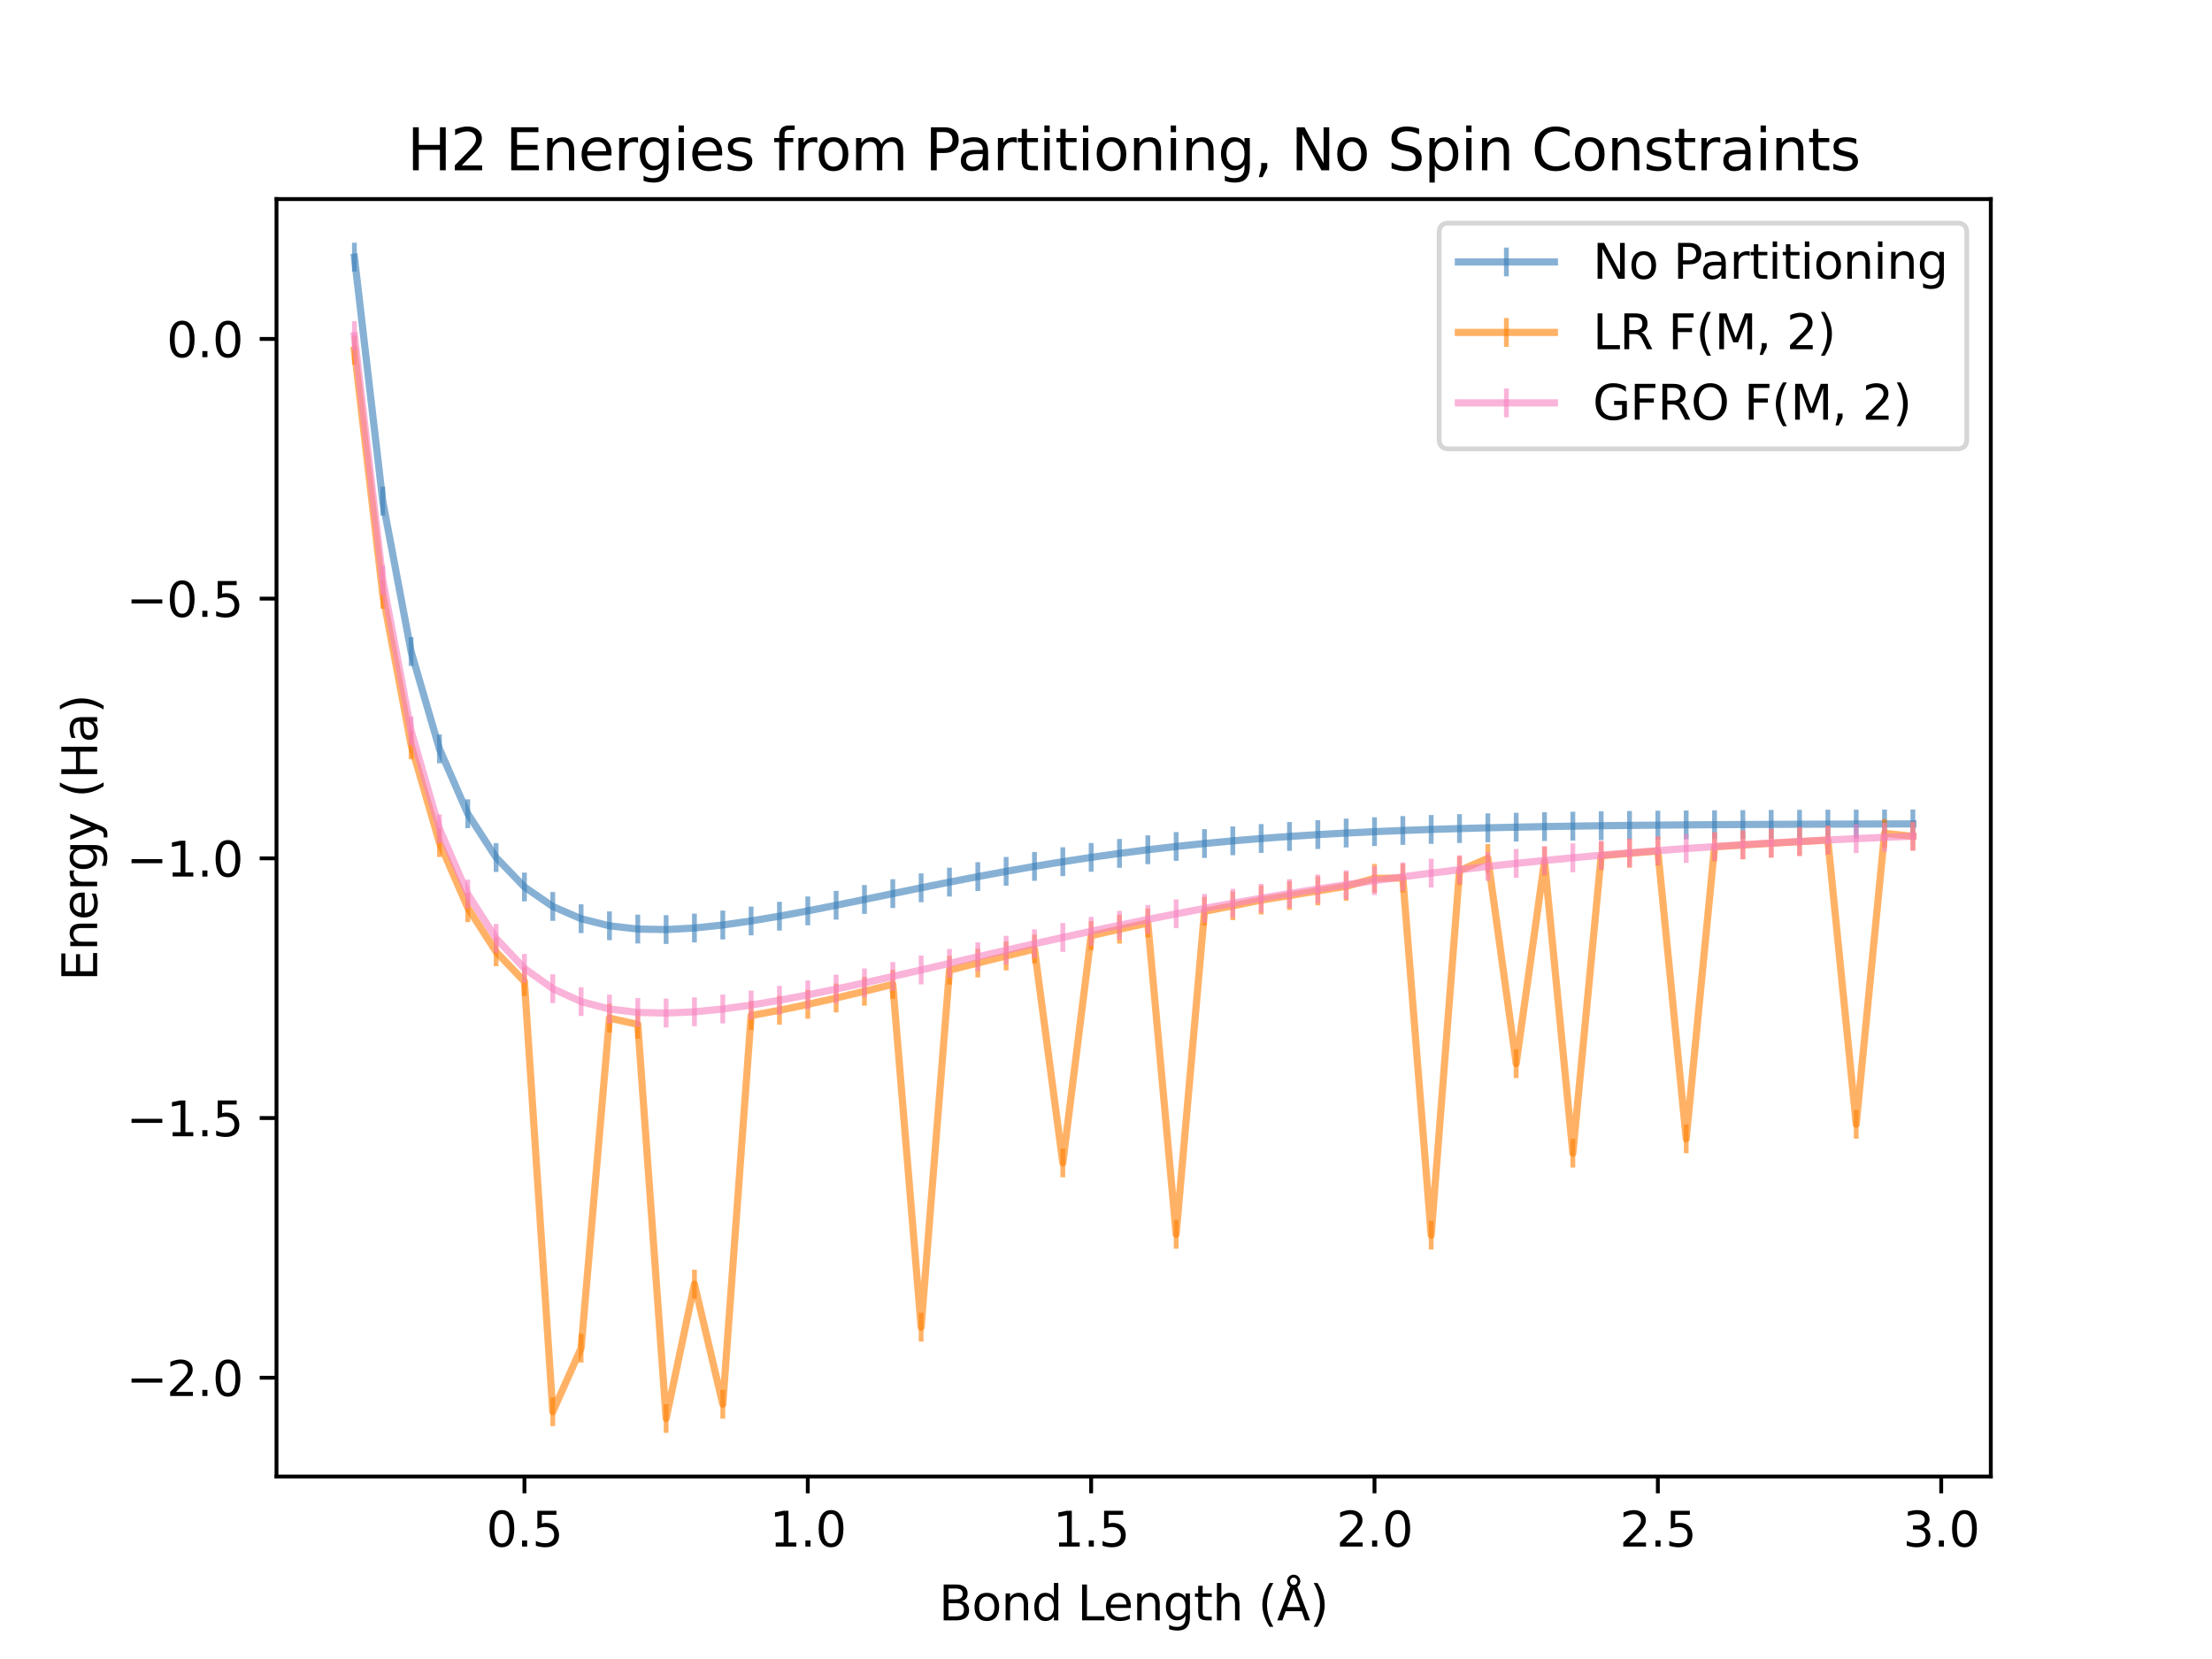 <?xml version="1.0" encoding="utf-8" standalone="no"?>
<!DOCTYPE svg PUBLIC "-//W3C//DTD SVG 1.1//EN"
  "http://www.w3.org/Graphics/SVG/1.1/DTD/svg11.dtd">
<svg xmlns:xlink="http://www.w3.org/1999/xlink" width="460.8pt" height="345.6pt" viewBox="0 0 460.8 345.6" xmlns="http://www.w3.org/2000/svg" version="1.1">
 <defs>
  <style type="text/css">*{stroke-linejoin: round; stroke-linecap: butt}</style>
 </defs>
 <g id="figure_1">
  <g id="patch_1">
   <path d="M 0 345.6 
L 460.8 345.6 
L 460.8 0 
L 0 0 
z
" style="fill: #ffffff"/>
  </g>
  <g id="axes_1">
   <g id="patch_2">
    <path d="M 57.6 307.584 
L 414.72 307.584 
L 414.72 41.472 
L 57.6 41.472 
z
" style="fill: #ffffff"/>
   </g>
   <g id="matplotlib.axis_1">
    <g id="xtick_1">
     <g id="line2d_1">
      <defs>
       <path id="m6a3e05865a" d="M 0 0 
L 0 3.5 
" style="stroke: #000000; stroke-width: 0.8"/>
      </defs>
      <g>
       <use xlink:href="#m6a3e05865a" x="109.25" y="307.584" style="stroke: #000000; stroke-width: 0.8"/>
      </g>
     </g>
     <g id="text_1">
      <!-- 0.5 -->
      <g transform="translate(101.298 322.182) scale(0.1 -0.1)">
       <defs>
        <path id="DejaVuSans-30" d="M 2034 4250 
Q 1547 4250 1301 3770 
Q 1056 3291 1056 2328 
Q 1056 1369 1301 889 
Q 1547 409 2034 409 
Q 2525 409 2770 889 
Q 3016 1369 3016 2328 
Q 3016 3291 2770 3770 
Q 2525 4250 2034 4250 
z
M 2034 4750 
Q 2819 4750 3233 4129 
Q 3647 3509 3647 2328 
Q 3647 1150 3233 529 
Q 2819 -91 2034 -91 
Q 1250 -91 836 529 
Q 422 1150 422 2328 
Q 422 3509 836 4129 
Q 1250 4750 2034 4750 
z
" transform="scale(0.016)"/>
        <path id="DejaVuSans-2e" d="M 684 794 
L 1344 794 
L 1344 0 
L 684 0 
L 684 794 
z
" transform="scale(0.016)"/>
        <path id="DejaVuSans-35" d="M 691 4666 
L 3169 4666 
L 3169 4134 
L 1269 4134 
L 1269 2991 
Q 1406 3038 1543 3061 
Q 1681 3084 1819 3084 
Q 2600 3084 3056 2656 
Q 3513 2228 3513 1497 
Q 3513 744 3044 326 
Q 2575 -91 1722 -91 
Q 1428 -91 1123 -41 
Q 819 9 494 109 
L 494 744 
Q 775 591 1075 516 
Q 1375 441 1709 441 
Q 2250 441 2565 725 
Q 2881 1009 2881 1497 
Q 2881 1984 2565 2268 
Q 2250 2553 1709 2553 
Q 1456 2553 1204 2497 
Q 953 2441 691 2322 
L 691 4666 
z
" transform="scale(0.016)"/>
       </defs>
       <use xlink:href="#DejaVuSans-30"/>
       <use xlink:href="#DejaVuSans-2e" transform="translate(63.623 0)"/>
       <use xlink:href="#DejaVuSans-35" transform="translate(95.41 0)"/>
      </g>
     </g>
    </g>
    <g id="xtick_2">
     <g id="line2d_2">
      <g>
       <use xlink:href="#m6a3e05865a" x="168.278" y="307.584" style="stroke: #000000; stroke-width: 0.8"/>
      </g>
     </g>
     <g id="text_2">
      <!-- 1.0 -->
      <g transform="translate(160.326 322.182) scale(0.1 -0.1)">
       <defs>
        <path id="DejaVuSans-31" d="M 794 531 
L 1825 531 
L 1825 4091 
L 703 3866 
L 703 4441 
L 1819 4666 
L 2450 4666 
L 2450 531 
L 3481 531 
L 3481 0 
L 794 0 
L 794 531 
z
" transform="scale(0.016)"/>
       </defs>
       <use xlink:href="#DejaVuSans-31"/>
       <use xlink:href="#DejaVuSans-2e" transform="translate(63.623 0)"/>
       <use xlink:href="#DejaVuSans-30" transform="translate(95.41 0)"/>
      </g>
     </g>
    </g>
    <g id="xtick_3">
     <g id="line2d_3">
      <g>
       <use xlink:href="#m6a3e05865a" x="227.306" y="307.584" style="stroke: #000000; stroke-width: 0.8"/>
      </g>
     </g>
     <g id="text_3">
      <!-- 1.5 -->
      <g transform="translate(219.354 322.182) scale(0.1 -0.1)">
       <use xlink:href="#DejaVuSans-31"/>
       <use xlink:href="#DejaVuSans-2e" transform="translate(63.623 0)"/>
       <use xlink:href="#DejaVuSans-35" transform="translate(95.41 0)"/>
      </g>
     </g>
    </g>
    <g id="xtick_4">
     <g id="line2d_4">
      <g>
       <use xlink:href="#m6a3e05865a" x="286.334" y="307.584" style="stroke: #000000; stroke-width: 0.8"/>
      </g>
     </g>
     <g id="text_4">
      <!-- 2.0 -->
      <g transform="translate(278.382 322.182) scale(0.1 -0.1)">
       <defs>
        <path id="DejaVuSans-32" d="M 1228 531 
L 3431 531 
L 3431 0 
L 469 0 
L 469 531 
Q 828 903 1448 1529 
Q 2069 2156 2228 2338 
Q 2531 2678 2651 2914 
Q 2772 3150 2772 3378 
Q 2772 3750 2511 3984 
Q 2250 4219 1831 4219 
Q 1534 4219 1204 4116 
Q 875 4013 500 3803 
L 500 4441 
Q 881 4594 1212 4672 
Q 1544 4750 1819 4750 
Q 2544 4750 2975 4387 
Q 3406 4025 3406 3419 
Q 3406 3131 3298 2873 
Q 3191 2616 2906 2266 
Q 2828 2175 2409 1742 
Q 1991 1309 1228 531 
z
" transform="scale(0.016)"/>
       </defs>
       <use xlink:href="#DejaVuSans-32"/>
       <use xlink:href="#DejaVuSans-2e" transform="translate(63.623 0)"/>
       <use xlink:href="#DejaVuSans-30" transform="translate(95.41 0)"/>
      </g>
     </g>
    </g>
    <g id="xtick_5">
     <g id="line2d_5">
      <g>
       <use xlink:href="#m6a3e05865a" x="345.362" y="307.584" style="stroke: #000000; stroke-width: 0.8"/>
      </g>
     </g>
     <g id="text_5">
      <!-- 2.5 -->
      <g transform="translate(337.41 322.182) scale(0.1 -0.1)">
       <use xlink:href="#DejaVuSans-32"/>
       <use xlink:href="#DejaVuSans-2e" transform="translate(63.623 0)"/>
       <use xlink:href="#DejaVuSans-35" transform="translate(95.41 0)"/>
      </g>
     </g>
    </g>
    <g id="xtick_6">
     <g id="line2d_6">
      <g>
       <use xlink:href="#m6a3e05865a" x="404.39" y="307.584" style="stroke: #000000; stroke-width: 0.8"/>
      </g>
     </g>
     <g id="text_6">
      <!-- 3.0 -->
      <g transform="translate(396.439 322.182) scale(0.1 -0.1)">
       <defs>
        <path id="DejaVuSans-33" d="M 2597 2516 
Q 3050 2419 3304 2112 
Q 3559 1806 3559 1356 
Q 3559 666 3084 287 
Q 2609 -91 1734 -91 
Q 1441 -91 1130 -33 
Q 819 25 488 141 
L 488 750 
Q 750 597 1062 519 
Q 1375 441 1716 441 
Q 2309 441 2620 675 
Q 2931 909 2931 1356 
Q 2931 1769 2642 2001 
Q 2353 2234 1838 2234 
L 1294 2234 
L 1294 2753 
L 1863 2753 
Q 2328 2753 2575 2939 
Q 2822 3125 2822 3475 
Q 2822 3834 2567 4026 
Q 2313 4219 1838 4219 
Q 1578 4219 1281 4162 
Q 984 4106 628 3988 
L 628 4550 
Q 988 4650 1302 4700 
Q 1616 4750 1894 4750 
Q 2613 4750 3031 4423 
Q 3450 4097 3450 3541 
Q 3450 3153 3228 2886 
Q 3006 2619 2597 2516 
z
" transform="scale(0.016)"/>
       </defs>
       <use xlink:href="#DejaVuSans-33"/>
       <use xlink:href="#DejaVuSans-2e" transform="translate(63.623 0)"/>
       <use xlink:href="#DejaVuSans-30" transform="translate(95.41 0)"/>
      </g>
     </g>
    </g>
    <g id="text_7">
     <!-- Bond Length (Å) -->
     <g transform="translate(195.58 337.545) scale(0.1 -0.1)">
      <defs>
       <path id="DejaVuSans-42" d="M 1259 2228 
L 1259 519 
L 2272 519 
Q 2781 519 3026 730 
Q 3272 941 3272 1375 
Q 3272 1813 3026 2020 
Q 2781 2228 2272 2228 
L 1259 2228 
z
M 1259 4147 
L 1259 2741 
L 2194 2741 
Q 2656 2741 2882 2914 
Q 3109 3088 3109 3444 
Q 3109 3797 2882 3972 
Q 2656 4147 2194 4147 
L 1259 4147 
z
M 628 4666 
L 2241 4666 
Q 2963 4666 3353 4366 
Q 3744 4066 3744 3513 
Q 3744 3084 3544 2831 
Q 3344 2578 2956 2516 
Q 3422 2416 3680 2098 
Q 3938 1781 3938 1306 
Q 3938 681 3513 340 
Q 3088 0 2303 0 
L 628 0 
L 628 4666 
z
" transform="scale(0.016)"/>
       <path id="DejaVuSans-6f" d="M 1959 3097 
Q 1497 3097 1228 2736 
Q 959 2375 959 1747 
Q 959 1119 1226 758 
Q 1494 397 1959 397 
Q 2419 397 2687 759 
Q 2956 1122 2956 1747 
Q 2956 2369 2687 2733 
Q 2419 3097 1959 3097 
z
M 1959 3584 
Q 2709 3584 3137 3096 
Q 3566 2609 3566 1747 
Q 3566 888 3137 398 
Q 2709 -91 1959 -91 
Q 1206 -91 779 398 
Q 353 888 353 1747 
Q 353 2609 779 3096 
Q 1206 3584 1959 3584 
z
" transform="scale(0.016)"/>
       <path id="DejaVuSans-6e" d="M 3513 2113 
L 3513 0 
L 2938 0 
L 2938 2094 
Q 2938 2591 2744 2837 
Q 2550 3084 2163 3084 
Q 1697 3084 1428 2787 
Q 1159 2491 1159 1978 
L 1159 0 
L 581 0 
L 581 3500 
L 1159 3500 
L 1159 2956 
Q 1366 3272 1645 3428 
Q 1925 3584 2291 3584 
Q 2894 3584 3203 3211 
Q 3513 2838 3513 2113 
z
" transform="scale(0.016)"/>
       <path id="DejaVuSans-64" d="M 2906 2969 
L 2906 4863 
L 3481 4863 
L 3481 0 
L 2906 0 
L 2906 525 
Q 2725 213 2448 61 
Q 2172 -91 1784 -91 
Q 1150 -91 751 415 
Q 353 922 353 1747 
Q 353 2572 751 3078 
Q 1150 3584 1784 3584 
Q 2172 3584 2448 3432 
Q 2725 3281 2906 2969 
z
M 947 1747 
Q 947 1113 1208 752 
Q 1469 391 1925 391 
Q 2381 391 2643 752 
Q 2906 1113 2906 1747 
Q 2906 2381 2643 2742 
Q 2381 3103 1925 3103 
Q 1469 3103 1208 2742 
Q 947 2381 947 1747 
z
" transform="scale(0.016)"/>
       <path id="DejaVuSans-20" transform="scale(0.016)"/>
       <path id="DejaVuSans-4c" d="M 628 4666 
L 1259 4666 
L 1259 531 
L 3531 531 
L 3531 0 
L 628 0 
L 628 4666 
z
" transform="scale(0.016)"/>
       <path id="DejaVuSans-65" d="M 3597 1894 
L 3597 1613 
L 953 1613 
Q 991 1019 1311 708 
Q 1631 397 2203 397 
Q 2534 397 2845 478 
Q 3156 559 3463 722 
L 3463 178 
Q 3153 47 2828 -22 
Q 2503 -91 2169 -91 
Q 1331 -91 842 396 
Q 353 884 353 1716 
Q 353 2575 817 3079 
Q 1281 3584 2069 3584 
Q 2775 3584 3186 3129 
Q 3597 2675 3597 1894 
z
M 3022 2063 
Q 3016 2534 2758 2815 
Q 2500 3097 2075 3097 
Q 1594 3097 1305 2825 
Q 1016 2553 972 2059 
L 3022 2063 
z
" transform="scale(0.016)"/>
       <path id="DejaVuSans-67" d="M 2906 1791 
Q 2906 2416 2648 2759 
Q 2391 3103 1925 3103 
Q 1463 3103 1205 2759 
Q 947 2416 947 1791 
Q 947 1169 1205 825 
Q 1463 481 1925 481 
Q 2391 481 2648 825 
Q 2906 1169 2906 1791 
z
M 3481 434 
Q 3481 -459 3084 -895 
Q 2688 -1331 1869 -1331 
Q 1566 -1331 1297 -1286 
Q 1028 -1241 775 -1147 
L 775 -588 
Q 1028 -725 1275 -790 
Q 1522 -856 1778 -856 
Q 2344 -856 2625 -561 
Q 2906 -266 2906 331 
L 2906 616 
Q 2728 306 2450 153 
Q 2172 0 1784 0 
Q 1141 0 747 490 
Q 353 981 353 1791 
Q 353 2603 747 3093 
Q 1141 3584 1784 3584 
Q 2172 3584 2450 3431 
Q 2728 3278 2906 2969 
L 2906 3500 
L 3481 3500 
L 3481 434 
z
" transform="scale(0.016)"/>
       <path id="DejaVuSans-74" d="M 1172 4494 
L 1172 3500 
L 2356 3500 
L 2356 3053 
L 1172 3053 
L 1172 1153 
Q 1172 725 1289 603 
Q 1406 481 1766 481 
L 2356 481 
L 2356 0 
L 1766 0 
Q 1100 0 847 248 
Q 594 497 594 1153 
L 594 3053 
L 172 3053 
L 172 3500 
L 594 3500 
L 594 4494 
L 1172 4494 
z
" transform="scale(0.016)"/>
       <path id="DejaVuSans-68" d="M 3513 2113 
L 3513 0 
L 2938 0 
L 2938 2094 
Q 2938 2591 2744 2837 
Q 2550 3084 2163 3084 
Q 1697 3084 1428 2787 
Q 1159 2491 1159 1978 
L 1159 0 
L 581 0 
L 581 4863 
L 1159 4863 
L 1159 2956 
Q 1366 3272 1645 3428 
Q 1925 3584 2291 3584 
Q 2894 3584 3203 3211 
Q 3513 2838 3513 2113 
z
" transform="scale(0.016)"/>
       <path id="DejaVuSans-28" d="M 1984 4856 
Q 1566 4138 1362 3434 
Q 1159 2731 1159 2009 
Q 1159 1288 1364 580 
Q 1569 -128 1984 -844 
L 1484 -844 
Q 1016 -109 783 600 
Q 550 1309 550 2009 
Q 550 2706 781 3412 
Q 1013 4119 1484 4856 
L 1984 4856 
z
" transform="scale(0.016)"/>
       <path id="DejaVuSans-c5" d="M 2663 5081 
Q 2663 5278 2523 5417 
Q 2384 5556 2188 5556 
Q 1988 5556 1852 5420 
Q 1716 5284 1716 5081 
Q 1716 4884 1853 4746 
Q 1991 4609 2188 4609 
Q 2384 4609 2523 4746 
Q 2663 4884 2663 5081 
z
M 2188 4044 
L 1338 1722 
L 3041 1722 
L 2188 4044 
z
M 1716 4366 
Q 1525 4494 1428 4673 
Q 1331 4853 1331 5081 
Q 1331 5441 1579 5691 
Q 1828 5941 2188 5941 
Q 2544 5941 2795 5689 
Q 3047 5438 3047 5081 
Q 3047 4863 2948 4678 
Q 2850 4494 2663 4366 
L 4325 0 
L 3669 0 
L 3244 1197 
L 1141 1197 
L 716 0 
L 50 0 
L 1716 4366 
z
" transform="scale(0.016)"/>
       <path id="DejaVuSans-29" d="M 513 4856 
L 1013 4856 
Q 1481 4119 1714 3412 
Q 1947 2706 1947 2009 
Q 1947 1309 1714 600 
Q 1481 -109 1013 -844 
L 513 -844 
Q 928 -128 1133 580 
Q 1338 1288 1338 2009 
Q 1338 2731 1133 3434 
Q 928 4138 513 4856 
z
" transform="scale(0.016)"/>
      </defs>
      <use xlink:href="#DejaVuSans-42"/>
      <use xlink:href="#DejaVuSans-6f" transform="translate(68.604 0)"/>
      <use xlink:href="#DejaVuSans-6e" transform="translate(129.785 0)"/>
      <use xlink:href="#DejaVuSans-64" transform="translate(193.164 0)"/>
      <use xlink:href="#DejaVuSans-20" transform="translate(256.641 0)"/>
      <use xlink:href="#DejaVuSans-4c" transform="translate(288.428 0)"/>
      <use xlink:href="#DejaVuSans-65" transform="translate(342.391 0)"/>
      <use xlink:href="#DejaVuSans-6e" transform="translate(403.914 0)"/>
      <use xlink:href="#DejaVuSans-67" transform="translate(467.293 0)"/>
      <use xlink:href="#DejaVuSans-74" transform="translate(530.77 0)"/>
      <use xlink:href="#DejaVuSans-68" transform="translate(569.979 0)"/>
      <use xlink:href="#DejaVuSans-20" transform="translate(633.357 0)"/>
      <use xlink:href="#DejaVuSans-28" transform="translate(665.145 0)"/>
      <use xlink:href="#DejaVuSans-c5" transform="translate(704.158 0)"/>
      <use xlink:href="#DejaVuSans-29" transform="translate(772.566 0)"/>
     </g>
    </g>
   </g>
   <g id="matplotlib.axis_2">
    <g id="ytick_1">
     <g id="line2d_7">
      <defs>
       <path id="m8cf427cb48" d="M 0 0 
L -3.5 0 
" style="stroke: #000000; stroke-width: 0.8"/>
      </defs>
      <g>
       <use xlink:href="#m8cf427cb48" x="57.6" y="287.006" style="stroke: #000000; stroke-width: 0.8"/>
      </g>
     </g>
     <g id="text_8">
      <!-- −2.0 -->
      <g transform="translate(26.317 290.805) scale(0.1 -0.1)">
       <defs>
        <path id="DejaVuSans-2212" d="M 678 2272 
L 4684 2272 
L 4684 1741 
L 678 1741 
L 678 2272 
z
" transform="scale(0.016)"/>
       </defs>
       <use xlink:href="#DejaVuSans-2212"/>
       <use xlink:href="#DejaVuSans-32" transform="translate(83.789 0)"/>
       <use xlink:href="#DejaVuSans-2e" transform="translate(147.412 0)"/>
       <use xlink:href="#DejaVuSans-30" transform="translate(179.199 0)"/>
      </g>
     </g>
    </g>
    <g id="ytick_2">
     <g id="line2d_8">
      <g>
       <use xlink:href="#m8cf427cb48" x="57.6" y="232.906" style="stroke: #000000; stroke-width: 0.8"/>
      </g>
     </g>
     <g id="text_9">
      <!-- −1.5 -->
      <g transform="translate(26.317 236.705) scale(0.1 -0.1)">
       <use xlink:href="#DejaVuSans-2212"/>
       <use xlink:href="#DejaVuSans-31" transform="translate(83.789 0)"/>
       <use xlink:href="#DejaVuSans-2e" transform="translate(147.412 0)"/>
       <use xlink:href="#DejaVuSans-35" transform="translate(179.199 0)"/>
      </g>
     </g>
    </g>
    <g id="ytick_3">
     <g id="line2d_9">
      <g>
       <use xlink:href="#m8cf427cb48" x="57.6" y="178.807" style="stroke: #000000; stroke-width: 0.8"/>
      </g>
     </g>
     <g id="text_10">
      <!-- −1.0 -->
      <g transform="translate(26.317 182.606) scale(0.1 -0.1)">
       <use xlink:href="#DejaVuSans-2212"/>
       <use xlink:href="#DejaVuSans-31" transform="translate(83.789 0)"/>
       <use xlink:href="#DejaVuSans-2e" transform="translate(147.412 0)"/>
       <use xlink:href="#DejaVuSans-30" transform="translate(179.199 0)"/>
      </g>
     </g>
    </g>
    <g id="ytick_4">
     <g id="line2d_10">
      <g>
       <use xlink:href="#m8cf427cb48" x="57.6" y="124.707" style="stroke: #000000; stroke-width: 0.8"/>
      </g>
     </g>
     <g id="text_11">
      <!-- −0.5 -->
      <g transform="translate(26.317 128.506) scale(0.1 -0.1)">
       <use xlink:href="#DejaVuSans-2212"/>
       <use xlink:href="#DejaVuSans-30" transform="translate(83.789 0)"/>
       <use xlink:href="#DejaVuSans-2e" transform="translate(147.412 0)"/>
       <use xlink:href="#DejaVuSans-35" transform="translate(179.199 0)"/>
      </g>
     </g>
    </g>
    <g id="ytick_5">
     <g id="line2d_11">
      <g>
       <use xlink:href="#m8cf427cb48" x="57.6" y="70.607" style="stroke: #000000; stroke-width: 0.8"/>
      </g>
     </g>
     <g id="text_12">
      <!-- 0.0 -->
      <g transform="translate(34.697 74.407) scale(0.1 -0.1)">
       <use xlink:href="#DejaVuSans-30"/>
       <use xlink:href="#DejaVuSans-2e" transform="translate(63.623 0)"/>
       <use xlink:href="#DejaVuSans-30" transform="translate(95.41 0)"/>
      </g>
     </g>
    </g>
    <g id="text_13">
     <!-- Energy (Ha) -->
     <g transform="translate(20.238 204.349) rotate(-90) scale(0.1 -0.1)">
      <defs>
       <path id="DejaVuSans-45" d="M 628 4666 
L 3578 4666 
L 3578 4134 
L 1259 4134 
L 1259 2753 
L 3481 2753 
L 3481 2222 
L 1259 2222 
L 1259 531 
L 3634 531 
L 3634 0 
L 628 0 
L 628 4666 
z
" transform="scale(0.016)"/>
       <path id="DejaVuSans-72" d="M 2631 2963 
Q 2534 3019 2420 3045 
Q 2306 3072 2169 3072 
Q 1681 3072 1420 2755 
Q 1159 2438 1159 1844 
L 1159 0 
L 581 0 
L 581 3500 
L 1159 3500 
L 1159 2956 
Q 1341 3275 1631 3429 
Q 1922 3584 2338 3584 
Q 2397 3584 2469 3576 
Q 2541 3569 2628 3553 
L 2631 2963 
z
" transform="scale(0.016)"/>
       <path id="DejaVuSans-79" d="M 2059 -325 
Q 1816 -950 1584 -1140 
Q 1353 -1331 966 -1331 
L 506 -1331 
L 506 -850 
L 844 -850 
Q 1081 -850 1212 -737 
Q 1344 -625 1503 -206 
L 1606 56 
L 191 3500 
L 800 3500 
L 1894 763 
L 2988 3500 
L 3597 3500 
L 2059 -325 
z
" transform="scale(0.016)"/>
       <path id="DejaVuSans-48" d="M 628 4666 
L 1259 4666 
L 1259 2753 
L 3553 2753 
L 3553 4666 
L 4184 4666 
L 4184 0 
L 3553 0 
L 3553 2222 
L 1259 2222 
L 1259 0 
L 628 0 
L 628 4666 
z
" transform="scale(0.016)"/>
       <path id="DejaVuSans-61" d="M 2194 1759 
Q 1497 1759 1228 1600 
Q 959 1441 959 1056 
Q 959 750 1161 570 
Q 1363 391 1709 391 
Q 2188 391 2477 730 
Q 2766 1069 2766 1631 
L 2766 1759 
L 2194 1759 
z
M 3341 1997 
L 3341 0 
L 2766 0 
L 2766 531 
Q 2569 213 2275 61 
Q 1981 -91 1556 -91 
Q 1019 -91 701 211 
Q 384 513 384 1019 
Q 384 1609 779 1909 
Q 1175 2209 1959 2209 
L 2766 2209 
L 2766 2266 
Q 2766 2663 2505 2880 
Q 2244 3097 1772 3097 
Q 1472 3097 1187 3025 
Q 903 2953 641 2809 
L 641 3341 
Q 956 3463 1253 3523 
Q 1550 3584 1831 3584 
Q 2591 3584 2966 3190 
Q 3341 2797 3341 1997 
z
" transform="scale(0.016)"/>
      </defs>
      <use xlink:href="#DejaVuSans-45"/>
      <use xlink:href="#DejaVuSans-6e" transform="translate(63.184 0)"/>
      <use xlink:href="#DejaVuSans-65" transform="translate(126.562 0)"/>
      <use xlink:href="#DejaVuSans-72" transform="translate(188.086 0)"/>
      <use xlink:href="#DejaVuSans-67" transform="translate(227.449 0)"/>
      <use xlink:href="#DejaVuSans-79" transform="translate(290.926 0)"/>
      <use xlink:href="#DejaVuSans-20" transform="translate(350.105 0)"/>
      <use xlink:href="#DejaVuSans-28" transform="translate(381.893 0)"/>
      <use xlink:href="#DejaVuSans-48" transform="translate(420.906 0)"/>
      <use xlink:href="#DejaVuSans-61" transform="translate(496.102 0)"/>
      <use xlink:href="#DejaVuSans-29" transform="translate(557.381 0)"/>
     </g>
    </g>
   </g>
   <g id="line2d_12">
    <path d="M 73.833 53.568 
L 79.736 104.395 
L 85.638 135.722 
L 91.541 156.006 
L 97.444 169.518 
L 103.347 178.635 
L 109.25 184.775 
L 115.152 188.829 
L 121.055 191.389 
L 126.958 192.862 
L 132.861 193.542 
L 138.764 193.643 
L 144.666 193.321 
L 150.569 192.695 
L 156.472 191.851 
L 162.375 190.853 
L 168.278 189.751 
L 174.18 188.582 
L 180.083 187.375 
L 185.986 186.157 
L 191.889 184.946 
L 197.792 183.76 
L 203.695 182.614 
L 209.597 181.517 
L 215.5 180.48 
L 221.403 179.509 
L 227.306 178.606 
L 233.209 177.776 
L 239.111 177.018 
L 245.014 176.332 
L 250.917 175.715 
L 256.82 175.164 
L 262.723 174.675 
L 268.625 174.244 
L 274.528 173.866 
L 280.431 173.536 
L 286.334 173.25 
L 292.237 173.002 
L 298.14 172.788 
L 304.042 172.604 
L 309.945 172.447 
L 315.848 172.313 
L 321.751 172.198 
L 327.654 172.101 
L 333.556 172.018 
L 339.459 171.947 
L 345.362 171.888 
L 351.265 171.837 
L 357.168 171.795 
L 363.07 171.759 
L 368.973 171.729 
L 374.876 171.703 
L 380.779 171.682 
L 386.682 171.664 
L 392.584 171.649 
L 398.487 171.636 
" clip-path="url(#p404e3f5287)" style="fill: none; stroke: #377eb8; stroke-opacity: 0.6; stroke-width: 1.5; stroke-linecap: square"/>
    <defs>
     <path id="m570bee5c60" d="M 0 3 
L 0 -3 
" style="stroke: #377eb8; stroke-opacity: 0.6"/>
    </defs>
    <g clip-path="url(#p404e3f5287)">
     <use xlink:href="#m570bee5c60" x="73.833" y="53.568" style="fill: #377eb8; fill-opacity: 0.6; stroke: #377eb8; stroke-opacity: 0.6"/>
     <use xlink:href="#m570bee5c60" x="79.736" y="104.395" style="fill: #377eb8; fill-opacity: 0.6; stroke: #377eb8; stroke-opacity: 0.6"/>
     <use xlink:href="#m570bee5c60" x="85.638" y="135.722" style="fill: #377eb8; fill-opacity: 0.6; stroke: #377eb8; stroke-opacity: 0.6"/>
     <use xlink:href="#m570bee5c60" x="91.541" y="156.006" style="fill: #377eb8; fill-opacity: 0.6; stroke: #377eb8; stroke-opacity: 0.6"/>
     <use xlink:href="#m570bee5c60" x="97.444" y="169.518" style="fill: #377eb8; fill-opacity: 0.6; stroke: #377eb8; stroke-opacity: 0.6"/>
     <use xlink:href="#m570bee5c60" x="103.347" y="178.635" style="fill: #377eb8; fill-opacity: 0.6; stroke: #377eb8; stroke-opacity: 0.6"/>
     <use xlink:href="#m570bee5c60" x="109.25" y="184.775" style="fill: #377eb8; fill-opacity: 0.6; stroke: #377eb8; stroke-opacity: 0.6"/>
     <use xlink:href="#m570bee5c60" x="115.152" y="188.829" style="fill: #377eb8; fill-opacity: 0.6; stroke: #377eb8; stroke-opacity: 0.6"/>
     <use xlink:href="#m570bee5c60" x="121.055" y="191.389" style="fill: #377eb8; fill-opacity: 0.6; stroke: #377eb8; stroke-opacity: 0.6"/>
     <use xlink:href="#m570bee5c60" x="126.958" y="192.862" style="fill: #377eb8; fill-opacity: 0.6; stroke: #377eb8; stroke-opacity: 0.6"/>
     <use xlink:href="#m570bee5c60" x="132.861" y="193.542" style="fill: #377eb8; fill-opacity: 0.6; stroke: #377eb8; stroke-opacity: 0.6"/>
     <use xlink:href="#m570bee5c60" x="138.764" y="193.643" style="fill: #377eb8; fill-opacity: 0.6; stroke: #377eb8; stroke-opacity: 0.6"/>
     <use xlink:href="#m570bee5c60" x="144.666" y="193.321" style="fill: #377eb8; fill-opacity: 0.6; stroke: #377eb8; stroke-opacity: 0.6"/>
     <use xlink:href="#m570bee5c60" x="150.569" y="192.695" style="fill: #377eb8; fill-opacity: 0.6; stroke: #377eb8; stroke-opacity: 0.6"/>
     <use xlink:href="#m570bee5c60" x="156.472" y="191.851" style="fill: #377eb8; fill-opacity: 0.6; stroke: #377eb8; stroke-opacity: 0.6"/>
     <use xlink:href="#m570bee5c60" x="162.375" y="190.853" style="fill: #377eb8; fill-opacity: 0.6; stroke: #377eb8; stroke-opacity: 0.6"/>
     <use xlink:href="#m570bee5c60" x="168.278" y="189.751" style="fill: #377eb8; fill-opacity: 0.6; stroke: #377eb8; stroke-opacity: 0.6"/>
     <use xlink:href="#m570bee5c60" x="174.18" y="188.582" style="fill: #377eb8; fill-opacity: 0.6; stroke: #377eb8; stroke-opacity: 0.6"/>
     <use xlink:href="#m570bee5c60" x="180.083" y="187.375" style="fill: #377eb8; fill-opacity: 0.6; stroke: #377eb8; stroke-opacity: 0.6"/>
     <use xlink:href="#m570bee5c60" x="185.986" y="186.157" style="fill: #377eb8; fill-opacity: 0.6; stroke: #377eb8; stroke-opacity: 0.6"/>
     <use xlink:href="#m570bee5c60" x="191.889" y="184.946" style="fill: #377eb8; fill-opacity: 0.6; stroke: #377eb8; stroke-opacity: 0.6"/>
     <use xlink:href="#m570bee5c60" x="197.792" y="183.76" style="fill: #377eb8; fill-opacity: 0.6; stroke: #377eb8; stroke-opacity: 0.6"/>
     <use xlink:href="#m570bee5c60" x="203.695" y="182.614" style="fill: #377eb8; fill-opacity: 0.6; stroke: #377eb8; stroke-opacity: 0.6"/>
     <use xlink:href="#m570bee5c60" x="209.597" y="181.517" style="fill: #377eb8; fill-opacity: 0.6; stroke: #377eb8; stroke-opacity: 0.6"/>
     <use xlink:href="#m570bee5c60" x="215.5" y="180.48" style="fill: #377eb8; fill-opacity: 0.6; stroke: #377eb8; stroke-opacity: 0.6"/>
     <use xlink:href="#m570bee5c60" x="221.403" y="179.509" style="fill: #377eb8; fill-opacity: 0.6; stroke: #377eb8; stroke-opacity: 0.6"/>
     <use xlink:href="#m570bee5c60" x="227.306" y="178.606" style="fill: #377eb8; fill-opacity: 0.6; stroke: #377eb8; stroke-opacity: 0.6"/>
     <use xlink:href="#m570bee5c60" x="233.209" y="177.776" style="fill: #377eb8; fill-opacity: 0.6; stroke: #377eb8; stroke-opacity: 0.6"/>
     <use xlink:href="#m570bee5c60" x="239.111" y="177.018" style="fill: #377eb8; fill-opacity: 0.6; stroke: #377eb8; stroke-opacity: 0.6"/>
     <use xlink:href="#m570bee5c60" x="245.014" y="176.332" style="fill: #377eb8; fill-opacity: 0.6; stroke: #377eb8; stroke-opacity: 0.6"/>
     <use xlink:href="#m570bee5c60" x="250.917" y="175.715" style="fill: #377eb8; fill-opacity: 0.6; stroke: #377eb8; stroke-opacity: 0.6"/>
     <use xlink:href="#m570bee5c60" x="256.82" y="175.164" style="fill: #377eb8; fill-opacity: 0.6; stroke: #377eb8; stroke-opacity: 0.6"/>
     <use xlink:href="#m570bee5c60" x="262.723" y="174.675" style="fill: #377eb8; fill-opacity: 0.6; stroke: #377eb8; stroke-opacity: 0.6"/>
     <use xlink:href="#m570bee5c60" x="268.625" y="174.244" style="fill: #377eb8; fill-opacity: 0.6; stroke: #377eb8; stroke-opacity: 0.6"/>
     <use xlink:href="#m570bee5c60" x="274.528" y="173.866" style="fill: #377eb8; fill-opacity: 0.6; stroke: #377eb8; stroke-opacity: 0.6"/>
     <use xlink:href="#m570bee5c60" x="280.431" y="173.536" style="fill: #377eb8; fill-opacity: 0.6; stroke: #377eb8; stroke-opacity: 0.6"/>
     <use xlink:href="#m570bee5c60" x="286.334" y="173.25" style="fill: #377eb8; fill-opacity: 0.6; stroke: #377eb8; stroke-opacity: 0.6"/>
     <use xlink:href="#m570bee5c60" x="292.237" y="173.002" style="fill: #377eb8; fill-opacity: 0.6; stroke: #377eb8; stroke-opacity: 0.6"/>
     <use xlink:href="#m570bee5c60" x="298.14" y="172.788" style="fill: #377eb8; fill-opacity: 0.6; stroke: #377eb8; stroke-opacity: 0.6"/>
     <use xlink:href="#m570bee5c60" x="304.042" y="172.604" style="fill: #377eb8; fill-opacity: 0.6; stroke: #377eb8; stroke-opacity: 0.6"/>
     <use xlink:href="#m570bee5c60" x="309.945" y="172.447" style="fill: #377eb8; fill-opacity: 0.6; stroke: #377eb8; stroke-opacity: 0.6"/>
     <use xlink:href="#m570bee5c60" x="315.848" y="172.313" style="fill: #377eb8; fill-opacity: 0.6; stroke: #377eb8; stroke-opacity: 0.6"/>
     <use xlink:href="#m570bee5c60" x="321.751" y="172.198" style="fill: #377eb8; fill-opacity: 0.6; stroke: #377eb8; stroke-opacity: 0.6"/>
     <use xlink:href="#m570bee5c60" x="327.654" y="172.101" style="fill: #377eb8; fill-opacity: 0.6; stroke: #377eb8; stroke-opacity: 0.6"/>
     <use xlink:href="#m570bee5c60" x="333.556" y="172.018" style="fill: #377eb8; fill-opacity: 0.6; stroke: #377eb8; stroke-opacity: 0.6"/>
     <use xlink:href="#m570bee5c60" x="339.459" y="171.947" style="fill: #377eb8; fill-opacity: 0.6; stroke: #377eb8; stroke-opacity: 0.6"/>
     <use xlink:href="#m570bee5c60" x="345.362" y="171.888" style="fill: #377eb8; fill-opacity: 0.6; stroke: #377eb8; stroke-opacity: 0.6"/>
     <use xlink:href="#m570bee5c60" x="351.265" y="171.837" style="fill: #377eb8; fill-opacity: 0.6; stroke: #377eb8; stroke-opacity: 0.6"/>
     <use xlink:href="#m570bee5c60" x="357.168" y="171.795" style="fill: #377eb8; fill-opacity: 0.6; stroke: #377eb8; stroke-opacity: 0.6"/>
     <use xlink:href="#m570bee5c60" x="363.07" y="171.759" style="fill: #377eb8; fill-opacity: 0.6; stroke: #377eb8; stroke-opacity: 0.6"/>
     <use xlink:href="#m570bee5c60" x="368.973" y="171.729" style="fill: #377eb8; fill-opacity: 0.6; stroke: #377eb8; stroke-opacity: 0.6"/>
     <use xlink:href="#m570bee5c60" x="374.876" y="171.703" style="fill: #377eb8; fill-opacity: 0.6; stroke: #377eb8; stroke-opacity: 0.6"/>
     <use xlink:href="#m570bee5c60" x="380.779" y="171.682" style="fill: #377eb8; fill-opacity: 0.6; stroke: #377eb8; stroke-opacity: 0.6"/>
     <use xlink:href="#m570bee5c60" x="386.682" y="171.664" style="fill: #377eb8; fill-opacity: 0.6; stroke: #377eb8; stroke-opacity: 0.6"/>
     <use xlink:href="#m570bee5c60" x="392.584" y="171.649" style="fill: #377eb8; fill-opacity: 0.6; stroke: #377eb8; stroke-opacity: 0.6"/>
     <use xlink:href="#m570bee5c60" x="398.487" y="171.636" style="fill: #377eb8; fill-opacity: 0.6; stroke: #377eb8; stroke-opacity: 0.6"/>
    </g>
   </g>
   <g id="line2d_13">
    <path d="M 73.833 72.931 
L 79.736 123.8 
L 85.638 155.178 
L 91.541 175.519 
L 97.444 189.093 
L 103.347 198.274 
L 109.25 204.475 
L 115.152 294.09 
L 121.055 280.852 
L 126.958 212.103 
L 132.861 213.393 
L 138.764 295.488 
L 144.666 267.51 
L 150.569 292.523 
L 156.472 211.557 
L 162.375 210.46 
L 168.278 209.229 
L 174.18 207.899 
L 180.083 206.501 
L 185.986 205.055 
L 191.889 276.472 
L 197.792 202.097 
L 203.695 200.615 
L 209.597 199.146 
L 215.5 197.7 
L 221.403 242.256 
L 227.306 194.907 
L 233.209 193.57 
L 239.111 192.278 
L 245.014 257.12 
L 250.917 189.84 
L 256.82 188.697 
L 262.723 187.506 
L 268.625 186.556 
L 274.528 185.578 
L 280.431 184.64 
L 286.334 182.975 
L 292.237 182.913 
L 298.14 257.301 
L 304.042 181.372 
L 309.945 178.801 
L 315.848 221.573 
L 321.751 179.39 
L 327.654 240.234 
L 333.556 178.263 
L 339.459 177.753 
L 345.362 177.276 
L 351.265 237.235 
L 357.168 176.414 
L 363.07 176.026 
L 368.973 175.665 
L 374.876 175.329 
L 380.779 175.017 
L 386.682 234.202 
L 392.584 173.607 
L 398.487 174.21 
" clip-path="url(#p404e3f5287)" style="fill: none; stroke: #ff7f00; stroke-opacity: 0.6; stroke-width: 1.5; stroke-linecap: square"/>
    <defs>
     <path id="m5e2598fe40" d="M 0 3 
L 0 -3 
" style="stroke: #ff7f00; stroke-opacity: 0.6"/>
    </defs>
    <g clip-path="url(#p404e3f5287)">
     <use xlink:href="#m5e2598fe40" x="73.833" y="72.931" style="fill: #ff7f00; fill-opacity: 0.6; stroke: #ff7f00; stroke-opacity: 0.6"/>
     <use xlink:href="#m5e2598fe40" x="79.736" y="123.8" style="fill: #ff7f00; fill-opacity: 0.6; stroke: #ff7f00; stroke-opacity: 0.6"/>
     <use xlink:href="#m5e2598fe40" x="85.638" y="155.178" style="fill: #ff7f00; fill-opacity: 0.6; stroke: #ff7f00; stroke-opacity: 0.6"/>
     <use xlink:href="#m5e2598fe40" x="91.541" y="175.519" style="fill: #ff7f00; fill-opacity: 0.6; stroke: #ff7f00; stroke-opacity: 0.6"/>
     <use xlink:href="#m5e2598fe40" x="97.444" y="189.093" style="fill: #ff7f00; fill-opacity: 0.6; stroke: #ff7f00; stroke-opacity: 0.6"/>
     <use xlink:href="#m5e2598fe40" x="103.347" y="198.274" style="fill: #ff7f00; fill-opacity: 0.6; stroke: #ff7f00; stroke-opacity: 0.6"/>
     <use xlink:href="#m5e2598fe40" x="109.25" y="204.475" style="fill: #ff7f00; fill-opacity: 0.6; stroke: #ff7f00; stroke-opacity: 0.6"/>
     <use xlink:href="#m5e2598fe40" x="115.152" y="294.09" style="fill: #ff7f00; fill-opacity: 0.6; stroke: #ff7f00; stroke-opacity: 0.6"/>
     <use xlink:href="#m5e2598fe40" x="121.055" y="280.852" style="fill: #ff7f00; fill-opacity: 0.6; stroke: #ff7f00; stroke-opacity: 0.6"/>
     <use xlink:href="#m5e2598fe40" x="126.958" y="212.103" style="fill: #ff7f00; fill-opacity: 0.6; stroke: #ff7f00; stroke-opacity: 0.6"/>
     <use xlink:href="#m5e2598fe40" x="132.861" y="213.393" style="fill: #ff7f00; fill-opacity: 0.6; stroke: #ff7f00; stroke-opacity: 0.6"/>
     <use xlink:href="#m5e2598fe40" x="138.764" y="295.488" style="fill: #ff7f00; fill-opacity: 0.6; stroke: #ff7f00; stroke-opacity: 0.6"/>
     <use xlink:href="#m5e2598fe40" x="144.666" y="267.51" style="fill: #ff7f00; fill-opacity: 0.6; stroke: #ff7f00; stroke-opacity: 0.6"/>
     <use xlink:href="#m5e2598fe40" x="150.569" y="292.523" style="fill: #ff7f00; fill-opacity: 0.6; stroke: #ff7f00; stroke-opacity: 0.6"/>
     <use xlink:href="#m5e2598fe40" x="156.472" y="211.557" style="fill: #ff7f00; fill-opacity: 0.6; stroke: #ff7f00; stroke-opacity: 0.6"/>
     <use xlink:href="#m5e2598fe40" x="162.375" y="210.46" style="fill: #ff7f00; fill-opacity: 0.6; stroke: #ff7f00; stroke-opacity: 0.6"/>
     <use xlink:href="#m5e2598fe40" x="168.278" y="209.229" style="fill: #ff7f00; fill-opacity: 0.6; stroke: #ff7f00; stroke-opacity: 0.6"/>
     <use xlink:href="#m5e2598fe40" x="174.18" y="207.899" style="fill: #ff7f00; fill-opacity: 0.6; stroke: #ff7f00; stroke-opacity: 0.6"/>
     <use xlink:href="#m5e2598fe40" x="180.083" y="206.501" style="fill: #ff7f00; fill-opacity: 0.6; stroke: #ff7f00; stroke-opacity: 0.6"/>
     <use xlink:href="#m5e2598fe40" x="185.986" y="205.055" style="fill: #ff7f00; fill-opacity: 0.6; stroke: #ff7f00; stroke-opacity: 0.6"/>
     <use xlink:href="#m5e2598fe40" x="191.889" y="276.472" style="fill: #ff7f00; fill-opacity: 0.6; stroke: #ff7f00; stroke-opacity: 0.6"/>
     <use xlink:href="#m5e2598fe40" x="197.792" y="202.097" style="fill: #ff7f00; fill-opacity: 0.6; stroke: #ff7f00; stroke-opacity: 0.6"/>
     <use xlink:href="#m5e2598fe40" x="203.695" y="200.615" style="fill: #ff7f00; fill-opacity: 0.6; stroke: #ff7f00; stroke-opacity: 0.6"/>
     <use xlink:href="#m5e2598fe40" x="209.597" y="199.146" style="fill: #ff7f00; fill-opacity: 0.6; stroke: #ff7f00; stroke-opacity: 0.6"/>
     <use xlink:href="#m5e2598fe40" x="215.5" y="197.7" style="fill: #ff7f00; fill-opacity: 0.6; stroke: #ff7f00; stroke-opacity: 0.6"/>
     <use xlink:href="#m5e2598fe40" x="221.403" y="242.256" style="fill: #ff7f00; fill-opacity: 0.6; stroke: #ff7f00; stroke-opacity: 0.6"/>
     <use xlink:href="#m5e2598fe40" x="227.306" y="194.907" style="fill: #ff7f00; fill-opacity: 0.6; stroke: #ff7f00; stroke-opacity: 0.6"/>
     <use xlink:href="#m5e2598fe40" x="233.209" y="193.57" style="fill: #ff7f00; fill-opacity: 0.6; stroke: #ff7f00; stroke-opacity: 0.6"/>
     <use xlink:href="#m5e2598fe40" x="239.111" y="192.278" style="fill: #ff7f00; fill-opacity: 0.6; stroke: #ff7f00; stroke-opacity: 0.6"/>
     <use xlink:href="#m5e2598fe40" x="245.014" y="257.12" style="fill: #ff7f00; fill-opacity: 0.6; stroke: #ff7f00; stroke-opacity: 0.6"/>
     <use xlink:href="#m5e2598fe40" x="250.917" y="189.84" style="fill: #ff7f00; fill-opacity: 0.6; stroke: #ff7f00; stroke-opacity: 0.6"/>
     <use xlink:href="#m5e2598fe40" x="256.82" y="188.697" style="fill: #ff7f00; fill-opacity: 0.6; stroke: #ff7f00; stroke-opacity: 0.6"/>
     <use xlink:href="#m5e2598fe40" x="262.723" y="187.506" style="fill: #ff7f00; fill-opacity: 0.6; stroke: #ff7f00; stroke-opacity: 0.6"/>
     <use xlink:href="#m5e2598fe40" x="268.625" y="186.556" style="fill: #ff7f00; fill-opacity: 0.6; stroke: #ff7f00; stroke-opacity: 0.6"/>
     <use xlink:href="#m5e2598fe40" x="274.528" y="185.578" style="fill: #ff7f00; fill-opacity: 0.6; stroke: #ff7f00; stroke-opacity: 0.6"/>
     <use xlink:href="#m5e2598fe40" x="280.431" y="184.64" style="fill: #ff7f00; fill-opacity: 0.6; stroke: #ff7f00; stroke-opacity: 0.6"/>
     <use xlink:href="#m5e2598fe40" x="286.334" y="182.975" style="fill: #ff7f00; fill-opacity: 0.6; stroke: #ff7f00; stroke-opacity: 0.6"/>
     <use xlink:href="#m5e2598fe40" x="292.237" y="182.913" style="fill: #ff7f00; fill-opacity: 0.6; stroke: #ff7f00; stroke-opacity: 0.6"/>
     <use xlink:href="#m5e2598fe40" x="298.14" y="257.301" style="fill: #ff7f00; fill-opacity: 0.6; stroke: #ff7f00; stroke-opacity: 0.6"/>
     <use xlink:href="#m5e2598fe40" x="304.042" y="181.372" style="fill: #ff7f00; fill-opacity: 0.6; stroke: #ff7f00; stroke-opacity: 0.6"/>
     <use xlink:href="#m5e2598fe40" x="309.945" y="178.801" style="fill: #ff7f00; fill-opacity: 0.6; stroke: #ff7f00; stroke-opacity: 0.6"/>
     <use xlink:href="#m5e2598fe40" x="315.848" y="221.573" style="fill: #ff7f00; fill-opacity: 0.6; stroke: #ff7f00; stroke-opacity: 0.6"/>
     <use xlink:href="#m5e2598fe40" x="321.751" y="179.39" style="fill: #ff7f00; fill-opacity: 0.6; stroke: #ff7f00; stroke-opacity: 0.6"/>
     <use xlink:href="#m5e2598fe40" x="327.654" y="240.234" style="fill: #ff7f00; fill-opacity: 0.6; stroke: #ff7f00; stroke-opacity: 0.6"/>
     <use xlink:href="#m5e2598fe40" x="333.556" y="178.263" style="fill: #ff7f00; fill-opacity: 0.6; stroke: #ff7f00; stroke-opacity: 0.6"/>
     <use xlink:href="#m5e2598fe40" x="339.459" y="177.753" style="fill: #ff7f00; fill-opacity: 0.6; stroke: #ff7f00; stroke-opacity: 0.6"/>
     <use xlink:href="#m5e2598fe40" x="345.362" y="177.276" style="fill: #ff7f00; fill-opacity: 0.6; stroke: #ff7f00; stroke-opacity: 0.6"/>
     <use xlink:href="#m5e2598fe40" x="351.265" y="237.235" style="fill: #ff7f00; fill-opacity: 0.6; stroke: #ff7f00; stroke-opacity: 0.6"/>
     <use xlink:href="#m5e2598fe40" x="357.168" y="176.414" style="fill: #ff7f00; fill-opacity: 0.6; stroke: #ff7f00; stroke-opacity: 0.6"/>
     <use xlink:href="#m5e2598fe40" x="363.07" y="176.026" style="fill: #ff7f00; fill-opacity: 0.6; stroke: #ff7f00; stroke-opacity: 0.6"/>
     <use xlink:href="#m5e2598fe40" x="368.973" y="175.665" style="fill: #ff7f00; fill-opacity: 0.6; stroke: #ff7f00; stroke-opacity: 0.6"/>
     <use xlink:href="#m5e2598fe40" x="374.876" y="175.329" style="fill: #ff7f00; fill-opacity: 0.6; stroke: #ff7f00; stroke-opacity: 0.6"/>
     <use xlink:href="#m5e2598fe40" x="380.779" y="175.017" style="fill: #ff7f00; fill-opacity: 0.6; stroke: #ff7f00; stroke-opacity: 0.6"/>
     <use xlink:href="#m5e2598fe40" x="386.682" y="234.202" style="fill: #ff7f00; fill-opacity: 0.6; stroke: #ff7f00; stroke-opacity: 0.6"/>
     <use xlink:href="#m5e2598fe40" x="392.584" y="173.607" style="fill: #ff7f00; fill-opacity: 0.6; stroke: #ff7f00; stroke-opacity: 0.6"/>
     <use xlink:href="#m5e2598fe40" x="398.487" y="174.21" style="fill: #ff7f00; fill-opacity: 0.6; stroke: #ff7f00; stroke-opacity: 0.6"/>
    </g>
   </g>
   <g id="line2d_14">
    <path d="M 73.833 69.936 
L 79.736 120.842 
L 85.638 152.26 
L 91.541 172.642 
L 97.444 186.259 
L 103.347 195.484 
L 109.25 201.73 
L 115.152 205.958 
L 121.055 208.65 
L 126.958 210.201 
L 132.861 210.904 
L 138.764 211.042 
L 144.666 210.777 
L 150.569 210.192 
L 156.472 209.371 
L 162.375 208.376 
L 168.278 207.252 
L 174.18 206.034 
L 180.083 204.749 
L 185.986 203.417 
L 191.889 202.058 
L 197.792 200.686 
L 203.695 199.313 
L 209.597 197.95 
L 215.5 196.606 
L 221.403 195.287 
L 227.306 193.999 
L 233.209 192.747 
L 239.111 191.535 
L 245.014 190.364 
L 250.917 189.238 
L 256.82 188.158 
L 262.723 187.123 
L 268.625 186.136 
L 274.528 185.195 
L 280.431 184.301 
L 286.334 183.452 
L 292.237 182.648 
L 298.14 181.887 
L 304.042 181.169 
L 309.945 180.492 
L 315.848 179.854 
L 321.751 179.254 
L 327.654 178.69 
L 333.556 178.161 
L 339.459 177.665 
L 345.362 177.2 
L 351.265 176.765 
L 357.168 176.359 
L 363.07 175.979 
L 368.973 175.625 
L 374.876 175.295 
L 380.779 174.988 
L 386.682 174.703 
L 392.584 174.438 
L 398.487 174.193 
" clip-path="url(#p404e3f5287)" style="fill: none; stroke: #f781bf; stroke-opacity: 0.6; stroke-width: 1.5; stroke-linecap: square"/>
    <defs>
     <path id="madb71d8eae" d="M 0 3 
L 0 -3 
" style="stroke: #f781bf; stroke-opacity: 0.6"/>
    </defs>
    <g clip-path="url(#p404e3f5287)">
     <use xlink:href="#madb71d8eae" x="73.833" y="69.936" style="fill: #f781bf; fill-opacity: 0.6; stroke: #f781bf; stroke-opacity: 0.6"/>
     <use xlink:href="#madb71d8eae" x="79.736" y="120.842" style="fill: #f781bf; fill-opacity: 0.6; stroke: #f781bf; stroke-opacity: 0.6"/>
     <use xlink:href="#madb71d8eae" x="85.638" y="152.26" style="fill: #f781bf; fill-opacity: 0.6; stroke: #f781bf; stroke-opacity: 0.6"/>
     <use xlink:href="#madb71d8eae" x="91.541" y="172.642" style="fill: #f781bf; fill-opacity: 0.6; stroke: #f781bf; stroke-opacity: 0.6"/>
     <use xlink:href="#madb71d8eae" x="97.444" y="186.259" style="fill: #f781bf; fill-opacity: 0.6; stroke: #f781bf; stroke-opacity: 0.6"/>
     <use xlink:href="#madb71d8eae" x="103.347" y="195.484" style="fill: #f781bf; fill-opacity: 0.6; stroke: #f781bf; stroke-opacity: 0.6"/>
     <use xlink:href="#madb71d8eae" x="109.25" y="201.73" style="fill: #f781bf; fill-opacity: 0.6; stroke: #f781bf; stroke-opacity: 0.6"/>
     <use xlink:href="#madb71d8eae" x="115.152" y="205.958" style="fill: #f781bf; fill-opacity: 0.6; stroke: #f781bf; stroke-opacity: 0.6"/>
     <use xlink:href="#madb71d8eae" x="121.055" y="208.65" style="fill: #f781bf; fill-opacity: 0.6; stroke: #f781bf; stroke-opacity: 0.6"/>
     <use xlink:href="#madb71d8eae" x="126.958" y="210.201" style="fill: #f781bf; fill-opacity: 0.6; stroke: #f781bf; stroke-opacity: 0.6"/>
     <use xlink:href="#madb71d8eae" x="132.861" y="210.904" style="fill: #f781bf; fill-opacity: 0.6; stroke: #f781bf; stroke-opacity: 0.6"/>
     <use xlink:href="#madb71d8eae" x="138.764" y="211.042" style="fill: #f781bf; fill-opacity: 0.6; stroke: #f781bf; stroke-opacity: 0.6"/>
     <use xlink:href="#madb71d8eae" x="144.666" y="210.777" style="fill: #f781bf; fill-opacity: 0.6; stroke: #f781bf; stroke-opacity: 0.6"/>
     <use xlink:href="#madb71d8eae" x="150.569" y="210.192" style="fill: #f781bf; fill-opacity: 0.6; stroke: #f781bf; stroke-opacity: 0.6"/>
     <use xlink:href="#madb71d8eae" x="156.472" y="209.371" style="fill: #f781bf; fill-opacity: 0.6; stroke: #f781bf; stroke-opacity: 0.6"/>
     <use xlink:href="#madb71d8eae" x="162.375" y="208.376" style="fill: #f781bf; fill-opacity: 0.6; stroke: #f781bf; stroke-opacity: 0.6"/>
     <use xlink:href="#madb71d8eae" x="168.278" y="207.252" style="fill: #f781bf; fill-opacity: 0.6; stroke: #f781bf; stroke-opacity: 0.6"/>
     <use xlink:href="#madb71d8eae" x="174.18" y="206.034" style="fill: #f781bf; fill-opacity: 0.6; stroke: #f781bf; stroke-opacity: 0.6"/>
     <use xlink:href="#madb71d8eae" x="180.083" y="204.749" style="fill: #f781bf; fill-opacity: 0.6; stroke: #f781bf; stroke-opacity: 0.6"/>
     <use xlink:href="#madb71d8eae" x="185.986" y="203.417" style="fill: #f781bf; fill-opacity: 0.6; stroke: #f781bf; stroke-opacity: 0.6"/>
     <use xlink:href="#madb71d8eae" x="191.889" y="202.058" style="fill: #f781bf; fill-opacity: 0.6; stroke: #f781bf; stroke-opacity: 0.6"/>
     <use xlink:href="#madb71d8eae" x="197.792" y="200.686" style="fill: #f781bf; fill-opacity: 0.6; stroke: #f781bf; stroke-opacity: 0.6"/>
     <use xlink:href="#madb71d8eae" x="203.695" y="199.313" style="fill: #f781bf; fill-opacity: 0.6; stroke: #f781bf; stroke-opacity: 0.6"/>
     <use xlink:href="#madb71d8eae" x="209.597" y="197.95" style="fill: #f781bf; fill-opacity: 0.6; stroke: #f781bf; stroke-opacity: 0.6"/>
     <use xlink:href="#madb71d8eae" x="215.5" y="196.606" style="fill: #f781bf; fill-opacity: 0.6; stroke: #f781bf; stroke-opacity: 0.6"/>
     <use xlink:href="#madb71d8eae" x="221.403" y="195.287" style="fill: #f781bf; fill-opacity: 0.6; stroke: #f781bf; stroke-opacity: 0.6"/>
     <use xlink:href="#madb71d8eae" x="227.306" y="193.999" style="fill: #f781bf; fill-opacity: 0.6; stroke: #f781bf; stroke-opacity: 0.6"/>
     <use xlink:href="#madb71d8eae" x="233.209" y="192.747" style="fill: #f781bf; fill-opacity: 0.6; stroke: #f781bf; stroke-opacity: 0.6"/>
     <use xlink:href="#madb71d8eae" x="239.111" y="191.535" style="fill: #f781bf; fill-opacity: 0.6; stroke: #f781bf; stroke-opacity: 0.6"/>
     <use xlink:href="#madb71d8eae" x="245.014" y="190.364" style="fill: #f781bf; fill-opacity: 0.6; stroke: #f781bf; stroke-opacity: 0.6"/>
     <use xlink:href="#madb71d8eae" x="250.917" y="189.238" style="fill: #f781bf; fill-opacity: 0.6; stroke: #f781bf; stroke-opacity: 0.6"/>
     <use xlink:href="#madb71d8eae" x="256.82" y="188.158" style="fill: #f781bf; fill-opacity: 0.6; stroke: #f781bf; stroke-opacity: 0.6"/>
     <use xlink:href="#madb71d8eae" x="262.723" y="187.123" style="fill: #f781bf; fill-opacity: 0.6; stroke: #f781bf; stroke-opacity: 0.6"/>
     <use xlink:href="#madb71d8eae" x="268.625" y="186.136" style="fill: #f781bf; fill-opacity: 0.6; stroke: #f781bf; stroke-opacity: 0.6"/>
     <use xlink:href="#madb71d8eae" x="274.528" y="185.195" style="fill: #f781bf; fill-opacity: 0.6; stroke: #f781bf; stroke-opacity: 0.6"/>
     <use xlink:href="#madb71d8eae" x="280.431" y="184.301" style="fill: #f781bf; fill-opacity: 0.6; stroke: #f781bf; stroke-opacity: 0.6"/>
     <use xlink:href="#madb71d8eae" x="286.334" y="183.452" style="fill: #f781bf; fill-opacity: 0.6; stroke: #f781bf; stroke-opacity: 0.6"/>
     <use xlink:href="#madb71d8eae" x="292.237" y="182.648" style="fill: #f781bf; fill-opacity: 0.6; stroke: #f781bf; stroke-opacity: 0.6"/>
     <use xlink:href="#madb71d8eae" x="298.14" y="181.887" style="fill: #f781bf; fill-opacity: 0.6; stroke: #f781bf; stroke-opacity: 0.6"/>
     <use xlink:href="#madb71d8eae" x="304.042" y="181.169" style="fill: #f781bf; fill-opacity: 0.6; stroke: #f781bf; stroke-opacity: 0.6"/>
     <use xlink:href="#madb71d8eae" x="309.945" y="180.492" style="fill: #f781bf; fill-opacity: 0.6; stroke: #f781bf; stroke-opacity: 0.6"/>
     <use xlink:href="#madb71d8eae" x="315.848" y="179.854" style="fill: #f781bf; fill-opacity: 0.6; stroke: #f781bf; stroke-opacity: 0.6"/>
     <use xlink:href="#madb71d8eae" x="321.751" y="179.254" style="fill: #f781bf; fill-opacity: 0.6; stroke: #f781bf; stroke-opacity: 0.6"/>
     <use xlink:href="#madb71d8eae" x="327.654" y="178.69" style="fill: #f781bf; fill-opacity: 0.6; stroke: #f781bf; stroke-opacity: 0.6"/>
     <use xlink:href="#madb71d8eae" x="333.556" y="178.161" style="fill: #f781bf; fill-opacity: 0.6; stroke: #f781bf; stroke-opacity: 0.6"/>
     <use xlink:href="#madb71d8eae" x="339.459" y="177.665" style="fill: #f781bf; fill-opacity: 0.6; stroke: #f781bf; stroke-opacity: 0.6"/>
     <use xlink:href="#madb71d8eae" x="345.362" y="177.2" style="fill: #f781bf; fill-opacity: 0.6; stroke: #f781bf; stroke-opacity: 0.6"/>
     <use xlink:href="#madb71d8eae" x="351.265" y="176.765" style="fill: #f781bf; fill-opacity: 0.6; stroke: #f781bf; stroke-opacity: 0.6"/>
     <use xlink:href="#madb71d8eae" x="357.168" y="176.359" style="fill: #f781bf; fill-opacity: 0.6; stroke: #f781bf; stroke-opacity: 0.6"/>
     <use xlink:href="#madb71d8eae" x="363.07" y="175.979" style="fill: #f781bf; fill-opacity: 0.6; stroke: #f781bf; stroke-opacity: 0.6"/>
     <use xlink:href="#madb71d8eae" x="368.973" y="175.625" style="fill: #f781bf; fill-opacity: 0.6; stroke: #f781bf; stroke-opacity: 0.6"/>
     <use xlink:href="#madb71d8eae" x="374.876" y="175.295" style="fill: #f781bf; fill-opacity: 0.6; stroke: #f781bf; stroke-opacity: 0.6"/>
     <use xlink:href="#madb71d8eae" x="380.779" y="174.988" style="fill: #f781bf; fill-opacity: 0.6; stroke: #f781bf; stroke-opacity: 0.6"/>
     <use xlink:href="#madb71d8eae" x="386.682" y="174.703" style="fill: #f781bf; fill-opacity: 0.6; stroke: #f781bf; stroke-opacity: 0.6"/>
     <use xlink:href="#madb71d8eae" x="392.584" y="174.438" style="fill: #f781bf; fill-opacity: 0.6; stroke: #f781bf; stroke-opacity: 0.6"/>
     <use xlink:href="#madb71d8eae" x="398.487" y="174.193" style="fill: #f781bf; fill-opacity: 0.6; stroke: #f781bf; stroke-opacity: 0.6"/>
    </g>
   </g>
   <g id="patch_3">
    <path d="M 57.6 307.584 
L 57.6 41.472 
" style="fill: none; stroke: #000000; stroke-width: 0.8; stroke-linejoin: miter; stroke-linecap: square"/>
   </g>
   <g id="patch_4">
    <path d="M 414.72 307.584 
L 414.72 41.472 
" style="fill: none; stroke: #000000; stroke-width: 0.8; stroke-linejoin: miter; stroke-linecap: square"/>
   </g>
   <g id="patch_5">
    <path d="M 57.6 307.584 
L 414.72 307.584 
" style="fill: none; stroke: #000000; stroke-width: 0.8; stroke-linejoin: miter; stroke-linecap: square"/>
   </g>
   <g id="patch_6">
    <path d="M 57.6 41.472 
L 414.72 41.472 
" style="fill: none; stroke: #000000; stroke-width: 0.8; stroke-linejoin: miter; stroke-linecap: square"/>
   </g>
   <g id="text_14">
    <!-- H2 Energies from Partitioning, No Spin Constraints -->
    <g transform="translate(84.821 35.472) scale(0.12 -0.12)">
     <defs>
      <path id="DejaVuSans-69" d="M 603 3500 
L 1178 3500 
L 1178 0 
L 603 0 
L 603 3500 
z
M 603 4863 
L 1178 4863 
L 1178 4134 
L 603 4134 
L 603 4863 
z
" transform="scale(0.016)"/>
      <path id="DejaVuSans-73" d="M 2834 3397 
L 2834 2853 
Q 2591 2978 2328 3040 
Q 2066 3103 1784 3103 
Q 1356 3103 1142 2972 
Q 928 2841 928 2578 
Q 928 2378 1081 2264 
Q 1234 2150 1697 2047 
L 1894 2003 
Q 2506 1872 2764 1633 
Q 3022 1394 3022 966 
Q 3022 478 2636 193 
Q 2250 -91 1575 -91 
Q 1294 -91 989 -36 
Q 684 19 347 128 
L 347 722 
Q 666 556 975 473 
Q 1284 391 1588 391 
Q 1994 391 2212 530 
Q 2431 669 2431 922 
Q 2431 1156 2273 1281 
Q 2116 1406 1581 1522 
L 1381 1569 
Q 847 1681 609 1914 
Q 372 2147 372 2553 
Q 372 3047 722 3315 
Q 1072 3584 1716 3584 
Q 2034 3584 2315 3537 
Q 2597 3491 2834 3397 
z
" transform="scale(0.016)"/>
      <path id="DejaVuSans-66" d="M 2375 4863 
L 2375 4384 
L 1825 4384 
Q 1516 4384 1395 4259 
Q 1275 4134 1275 3809 
L 1275 3500 
L 2222 3500 
L 2222 3053 
L 1275 3053 
L 1275 0 
L 697 0 
L 697 3053 
L 147 3053 
L 147 3500 
L 697 3500 
L 697 3744 
Q 697 4328 969 4595 
Q 1241 4863 1831 4863 
L 2375 4863 
z
" transform="scale(0.016)"/>
      <path id="DejaVuSans-6d" d="M 3328 2828 
Q 3544 3216 3844 3400 
Q 4144 3584 4550 3584 
Q 5097 3584 5394 3201 
Q 5691 2819 5691 2113 
L 5691 0 
L 5113 0 
L 5113 2094 
Q 5113 2597 4934 2840 
Q 4756 3084 4391 3084 
Q 3944 3084 3684 2787 
Q 3425 2491 3425 1978 
L 3425 0 
L 2847 0 
L 2847 2094 
Q 2847 2600 2669 2842 
Q 2491 3084 2119 3084 
Q 1678 3084 1418 2786 
Q 1159 2488 1159 1978 
L 1159 0 
L 581 0 
L 581 3500 
L 1159 3500 
L 1159 2956 
Q 1356 3278 1631 3431 
Q 1906 3584 2284 3584 
Q 2666 3584 2933 3390 
Q 3200 3197 3328 2828 
z
" transform="scale(0.016)"/>
      <path id="DejaVuSans-50" d="M 1259 4147 
L 1259 2394 
L 2053 2394 
Q 2494 2394 2734 2622 
Q 2975 2850 2975 3272 
Q 2975 3691 2734 3919 
Q 2494 4147 2053 4147 
L 1259 4147 
z
M 628 4666 
L 2053 4666 
Q 2838 4666 3239 4311 
Q 3641 3956 3641 3272 
Q 3641 2581 3239 2228 
Q 2838 1875 2053 1875 
L 1259 1875 
L 1259 0 
L 628 0 
L 628 4666 
z
" transform="scale(0.016)"/>
      <path id="DejaVuSans-2c" d="M 750 794 
L 1409 794 
L 1409 256 
L 897 -744 
L 494 -744 
L 750 256 
L 750 794 
z
" transform="scale(0.016)"/>
      <path id="DejaVuSans-4e" d="M 628 4666 
L 1478 4666 
L 3547 763 
L 3547 4666 
L 4159 4666 
L 4159 0 
L 3309 0 
L 1241 3903 
L 1241 0 
L 628 0 
L 628 4666 
z
" transform="scale(0.016)"/>
      <path id="DejaVuSans-53" d="M 3425 4513 
L 3425 3897 
Q 3066 4069 2747 4153 
Q 2428 4238 2131 4238 
Q 1616 4238 1336 4038 
Q 1056 3838 1056 3469 
Q 1056 3159 1242 3001 
Q 1428 2844 1947 2747 
L 2328 2669 
Q 3034 2534 3370 2195 
Q 3706 1856 3706 1288 
Q 3706 609 3251 259 
Q 2797 -91 1919 -91 
Q 1588 -91 1214 -16 
Q 841 59 441 206 
L 441 856 
Q 825 641 1194 531 
Q 1563 422 1919 422 
Q 2459 422 2753 634 
Q 3047 847 3047 1241 
Q 3047 1584 2836 1778 
Q 2625 1972 2144 2069 
L 1759 2144 
Q 1053 2284 737 2584 
Q 422 2884 422 3419 
Q 422 4038 858 4394 
Q 1294 4750 2059 4750 
Q 2388 4750 2728 4690 
Q 3069 4631 3425 4513 
z
" transform="scale(0.016)"/>
      <path id="DejaVuSans-70" d="M 1159 525 
L 1159 -1331 
L 581 -1331 
L 581 3500 
L 1159 3500 
L 1159 2969 
Q 1341 3281 1617 3432 
Q 1894 3584 2278 3584 
Q 2916 3584 3314 3078 
Q 3713 2572 3713 1747 
Q 3713 922 3314 415 
Q 2916 -91 2278 -91 
Q 1894 -91 1617 61 
Q 1341 213 1159 525 
z
M 3116 1747 
Q 3116 2381 2855 2742 
Q 2594 3103 2138 3103 
Q 1681 3103 1420 2742 
Q 1159 2381 1159 1747 
Q 1159 1113 1420 752 
Q 1681 391 2138 391 
Q 2594 391 2855 752 
Q 3116 1113 3116 1747 
z
" transform="scale(0.016)"/>
      <path id="DejaVuSans-43" d="M 4122 4306 
L 4122 3641 
Q 3803 3938 3442 4084 
Q 3081 4231 2675 4231 
Q 1875 4231 1450 3742 
Q 1025 3253 1025 2328 
Q 1025 1406 1450 917 
Q 1875 428 2675 428 
Q 3081 428 3442 575 
Q 3803 722 4122 1019 
L 4122 359 
Q 3791 134 3420 21 
Q 3050 -91 2638 -91 
Q 1578 -91 968 557 
Q 359 1206 359 2328 
Q 359 3453 968 4101 
Q 1578 4750 2638 4750 
Q 3056 4750 3426 4639 
Q 3797 4528 4122 4306 
z
" transform="scale(0.016)"/>
     </defs>
     <use xlink:href="#DejaVuSans-48"/>
     <use xlink:href="#DejaVuSans-32" transform="translate(75.195 0)"/>
     <use xlink:href="#DejaVuSans-20" transform="translate(138.818 0)"/>
     <use xlink:href="#DejaVuSans-45" transform="translate(170.605 0)"/>
     <use xlink:href="#DejaVuSans-6e" transform="translate(233.789 0)"/>
     <use xlink:href="#DejaVuSans-65" transform="translate(297.168 0)"/>
     <use xlink:href="#DejaVuSans-72" transform="translate(358.691 0)"/>
     <use xlink:href="#DejaVuSans-67" transform="translate(398.055 0)"/>
     <use xlink:href="#DejaVuSans-69" transform="translate(461.531 0)"/>
     <use xlink:href="#DejaVuSans-65" transform="translate(489.314 0)"/>
     <use xlink:href="#DejaVuSans-73" transform="translate(550.838 0)"/>
     <use xlink:href="#DejaVuSans-20" transform="translate(602.938 0)"/>
     <use xlink:href="#DejaVuSans-66" transform="translate(634.725 0)"/>
     <use xlink:href="#DejaVuSans-72" transform="translate(669.93 0)"/>
     <use xlink:href="#DejaVuSans-6f" transform="translate(708.793 0)"/>
     <use xlink:href="#DejaVuSans-6d" transform="translate(769.975 0)"/>
     <use xlink:href="#DejaVuSans-20" transform="translate(867.387 0)"/>
     <use xlink:href="#DejaVuSans-50" transform="translate(899.174 0)"/>
     <use xlink:href="#DejaVuSans-61" transform="translate(954.977 0)"/>
     <use xlink:href="#DejaVuSans-72" transform="translate(1016.256 0)"/>
     <use xlink:href="#DejaVuSans-74" transform="translate(1057.369 0)"/>
     <use xlink:href="#DejaVuSans-69" transform="translate(1096.578 0)"/>
     <use xlink:href="#DejaVuSans-74" transform="translate(1124.361 0)"/>
     <use xlink:href="#DejaVuSans-69" transform="translate(1163.57 0)"/>
     <use xlink:href="#DejaVuSans-6f" transform="translate(1191.354 0)"/>
     <use xlink:href="#DejaVuSans-6e" transform="translate(1252.535 0)"/>
     <use xlink:href="#DejaVuSans-69" transform="translate(1315.914 0)"/>
     <use xlink:href="#DejaVuSans-6e" transform="translate(1343.697 0)"/>
     <use xlink:href="#DejaVuSans-67" transform="translate(1407.076 0)"/>
     <use xlink:href="#DejaVuSans-2c" transform="translate(1470.553 0)"/>
     <use xlink:href="#DejaVuSans-20" transform="translate(1502.34 0)"/>
     <use xlink:href="#DejaVuSans-4e" transform="translate(1534.127 0)"/>
     <use xlink:href="#DejaVuSans-6f" transform="translate(1608.932 0)"/>
     <use xlink:href="#DejaVuSans-20" transform="translate(1670.113 0)"/>
     <use xlink:href="#DejaVuSans-53" transform="translate(1701.9 0)"/>
     <use xlink:href="#DejaVuSans-70" transform="translate(1765.377 0)"/>
     <use xlink:href="#DejaVuSans-69" transform="translate(1828.854 0)"/>
     <use xlink:href="#DejaVuSans-6e" transform="translate(1856.637 0)"/>
     <use xlink:href="#DejaVuSans-20" transform="translate(1920.016 0)"/>
     <use xlink:href="#DejaVuSans-43" transform="translate(1951.803 0)"/>
     <use xlink:href="#DejaVuSans-6f" transform="translate(2021.627 0)"/>
     <use xlink:href="#DejaVuSans-6e" transform="translate(2082.809 0)"/>
     <use xlink:href="#DejaVuSans-73" transform="translate(2146.188 0)"/>
     <use xlink:href="#DejaVuSans-74" transform="translate(2198.287 0)"/>
     <use xlink:href="#DejaVuSans-72" transform="translate(2237.496 0)"/>
     <use xlink:href="#DejaVuSans-61" transform="translate(2278.609 0)"/>
     <use xlink:href="#DejaVuSans-69" transform="translate(2339.889 0)"/>
     <use xlink:href="#DejaVuSans-6e" transform="translate(2367.672 0)"/>
     <use xlink:href="#DejaVuSans-74" transform="translate(2431.051 0)"/>
     <use xlink:href="#DejaVuSans-73" transform="translate(2470.26 0)"/>
    </g>
   </g>
   <g id="legend_1">
    <g id="patch_7">
     <path d="M 301.806 93.506 
L 407.72 93.506 
Q 409.72 93.506 409.72 91.506 
L 409.72 48.472 
Q 409.72 46.472 407.72 46.472 
L 301.806 46.472 
Q 299.806 46.472 299.806 48.472 
L 299.806 91.506 
Q 299.806 93.506 301.806 93.506 
z
" style="fill: #ffffff; opacity: 0.8; stroke: #cccccc; stroke-linejoin: miter"/>
    </g>
    <g id="line2d_15">
     <path d="M 303.806 54.57 
L 313.806 54.57 
L 323.806 54.57 
" style="fill: none; stroke: #377eb8; stroke-opacity: 0.6; stroke-width: 1.5; stroke-linecap: square"/>
     <g>
      <use xlink:href="#m570bee5c60" x="313.806" y="54.57" style="fill: #377eb8; fill-opacity: 0.6; stroke: #377eb8; stroke-opacity: 0.6"/>
     </g>
    </g>
    <g id="text_15">
     <!-- No Partitioning -->
     <g transform="translate(331.806 58.07) scale(0.1 -0.1)">
      <use xlink:href="#DejaVuSans-4e"/>
      <use xlink:href="#DejaVuSans-6f" transform="translate(74.805 0)"/>
      <use xlink:href="#DejaVuSans-20" transform="translate(135.986 0)"/>
      <use xlink:href="#DejaVuSans-50" transform="translate(167.773 0)"/>
      <use xlink:href="#DejaVuSans-61" transform="translate(223.576 0)"/>
      <use xlink:href="#DejaVuSans-72" transform="translate(284.855 0)"/>
      <use xlink:href="#DejaVuSans-74" transform="translate(325.969 0)"/>
      <use xlink:href="#DejaVuSans-69" transform="translate(365.178 0)"/>
      <use xlink:href="#DejaVuSans-74" transform="translate(392.961 0)"/>
      <use xlink:href="#DejaVuSans-69" transform="translate(432.17 0)"/>
      <use xlink:href="#DejaVuSans-6f" transform="translate(459.953 0)"/>
      <use xlink:href="#DejaVuSans-6e" transform="translate(521.135 0)"/>
      <use xlink:href="#DejaVuSans-69" transform="translate(584.514 0)"/>
      <use xlink:href="#DejaVuSans-6e" transform="translate(612.297 0)"/>
      <use xlink:href="#DejaVuSans-67" transform="translate(675.676 0)"/>
     </g>
    </g>
    <g id="line2d_16">
     <path d="M 303.806 69.249 
L 313.806 69.249 
L 323.806 69.249 
" style="fill: none; stroke: #ff7f00; stroke-opacity: 0.6; stroke-width: 1.5; stroke-linecap: square"/>
     <g>
      <use xlink:href="#m5e2598fe40" x="313.806" y="69.249" style="fill: #ff7f00; fill-opacity: 0.6; stroke: #ff7f00; stroke-opacity: 0.6"/>
     </g>
    </g>
    <g id="text_16">
     <!-- LR F(M, 2) -->
     <g transform="translate(331.806 72.749) scale(0.1 -0.1)">
      <defs>
       <path id="DejaVuSans-52" d="M 2841 2188 
Q 3044 2119 3236 1894 
Q 3428 1669 3622 1275 
L 4263 0 
L 3584 0 
L 2988 1197 
Q 2756 1666 2539 1819 
Q 2322 1972 1947 1972 
L 1259 1972 
L 1259 0 
L 628 0 
L 628 4666 
L 2053 4666 
Q 2853 4666 3247 4331 
Q 3641 3997 3641 3322 
Q 3641 2881 3436 2590 
Q 3231 2300 2841 2188 
z
M 1259 4147 
L 1259 2491 
L 2053 2491 
Q 2509 2491 2742 2702 
Q 2975 2913 2975 3322 
Q 2975 3731 2742 3939 
Q 2509 4147 2053 4147 
L 1259 4147 
z
" transform="scale(0.016)"/>
       <path id="DejaVuSans-46" d="M 628 4666 
L 3309 4666 
L 3309 4134 
L 1259 4134 
L 1259 2759 
L 3109 2759 
L 3109 2228 
L 1259 2228 
L 1259 0 
L 628 0 
L 628 4666 
z
" transform="scale(0.016)"/>
       <path id="DejaVuSans-4d" d="M 628 4666 
L 1569 4666 
L 2759 1491 
L 3956 4666 
L 4897 4666 
L 4897 0 
L 4281 0 
L 4281 4097 
L 3078 897 
L 2444 897 
L 1241 4097 
L 1241 0 
L 628 0 
L 628 4666 
z
" transform="scale(0.016)"/>
      </defs>
      <use xlink:href="#DejaVuSans-4c"/>
      <use xlink:href="#DejaVuSans-52" transform="translate(55.713 0)"/>
      <use xlink:href="#DejaVuSans-20" transform="translate(125.195 0)"/>
      <use xlink:href="#DejaVuSans-46" transform="translate(156.982 0)"/>
      <use xlink:href="#DejaVuSans-28" transform="translate(214.502 0)"/>
      <use xlink:href="#DejaVuSans-4d" transform="translate(253.516 0)"/>
      <use xlink:href="#DejaVuSans-2c" transform="translate(339.795 0)"/>
      <use xlink:href="#DejaVuSans-20" transform="translate(371.582 0)"/>
      <use xlink:href="#DejaVuSans-32" transform="translate(403.369 0)"/>
      <use xlink:href="#DejaVuSans-29" transform="translate(466.992 0)"/>
     </g>
    </g>
    <g id="line2d_17">
     <path d="M 303.806 83.927 
L 313.806 83.927 
L 323.806 83.927 
" style="fill: none; stroke: #f781bf; stroke-opacity: 0.6; stroke-width: 1.5; stroke-linecap: square"/>
     <g>
      <use xlink:href="#madb71d8eae" x="313.806" y="83.927" style="fill: #f781bf; fill-opacity: 0.6; stroke: #f781bf; stroke-opacity: 0.6"/>
     </g>
    </g>
    <g id="text_17">
     <!-- GFRO F(M, 2) -->
     <g transform="translate(331.806 87.427) scale(0.1 -0.1)">
      <defs>
       <path id="DejaVuSans-47" d="M 3809 666 
L 3809 1919 
L 2778 1919 
L 2778 2438 
L 4434 2438 
L 4434 434 
Q 4069 175 3628 42 
Q 3188 -91 2688 -91 
Q 1594 -91 976 548 
Q 359 1188 359 2328 
Q 359 3472 976 4111 
Q 1594 4750 2688 4750 
Q 3144 4750 3555 4637 
Q 3966 4525 4313 4306 
L 4313 3634 
Q 3963 3931 3569 4081 
Q 3175 4231 2741 4231 
Q 1884 4231 1454 3753 
Q 1025 3275 1025 2328 
Q 1025 1384 1454 906 
Q 1884 428 2741 428 
Q 3075 428 3337 486 
Q 3600 544 3809 666 
z
" transform="scale(0.016)"/>
       <path id="DejaVuSans-4f" d="M 2522 4238 
Q 1834 4238 1429 3725 
Q 1025 3213 1025 2328 
Q 1025 1447 1429 934 
Q 1834 422 2522 422 
Q 3209 422 3611 934 
Q 4013 1447 4013 2328 
Q 4013 3213 3611 3725 
Q 3209 4238 2522 4238 
z
M 2522 4750 
Q 3503 4750 4090 4092 
Q 4678 3434 4678 2328 
Q 4678 1225 4090 567 
Q 3503 -91 2522 -91 
Q 1538 -91 948 565 
Q 359 1222 359 2328 
Q 359 3434 948 4092 
Q 1538 4750 2522 4750 
z
" transform="scale(0.016)"/>
      </defs>
      <use xlink:href="#DejaVuSans-47"/>
      <use xlink:href="#DejaVuSans-46" transform="translate(77.49 0)"/>
      <use xlink:href="#DejaVuSans-52" transform="translate(135.01 0)"/>
      <use xlink:href="#DejaVuSans-4f" transform="translate(204.492 0)"/>
      <use xlink:href="#DejaVuSans-20" transform="translate(283.203 0)"/>
      <use xlink:href="#DejaVuSans-46" transform="translate(314.99 0)"/>
      <use xlink:href="#DejaVuSans-28" transform="translate(372.51 0)"/>
      <use xlink:href="#DejaVuSans-4d" transform="translate(411.523 0)"/>
      <use xlink:href="#DejaVuSans-2c" transform="translate(497.803 0)"/>
      <use xlink:href="#DejaVuSans-20" transform="translate(529.59 0)"/>
      <use xlink:href="#DejaVuSans-32" transform="translate(561.377 0)"/>
      <use xlink:href="#DejaVuSans-29" transform="translate(625 0)"/>
     </g>
    </g>
   </g>
  </g>
 </g>
 <defs>
  <clipPath id="p404e3f5287">
   <rect x="57.6" y="41.472" width="357.12" height="266.112"/>
  </clipPath>
 </defs>
</svg>
